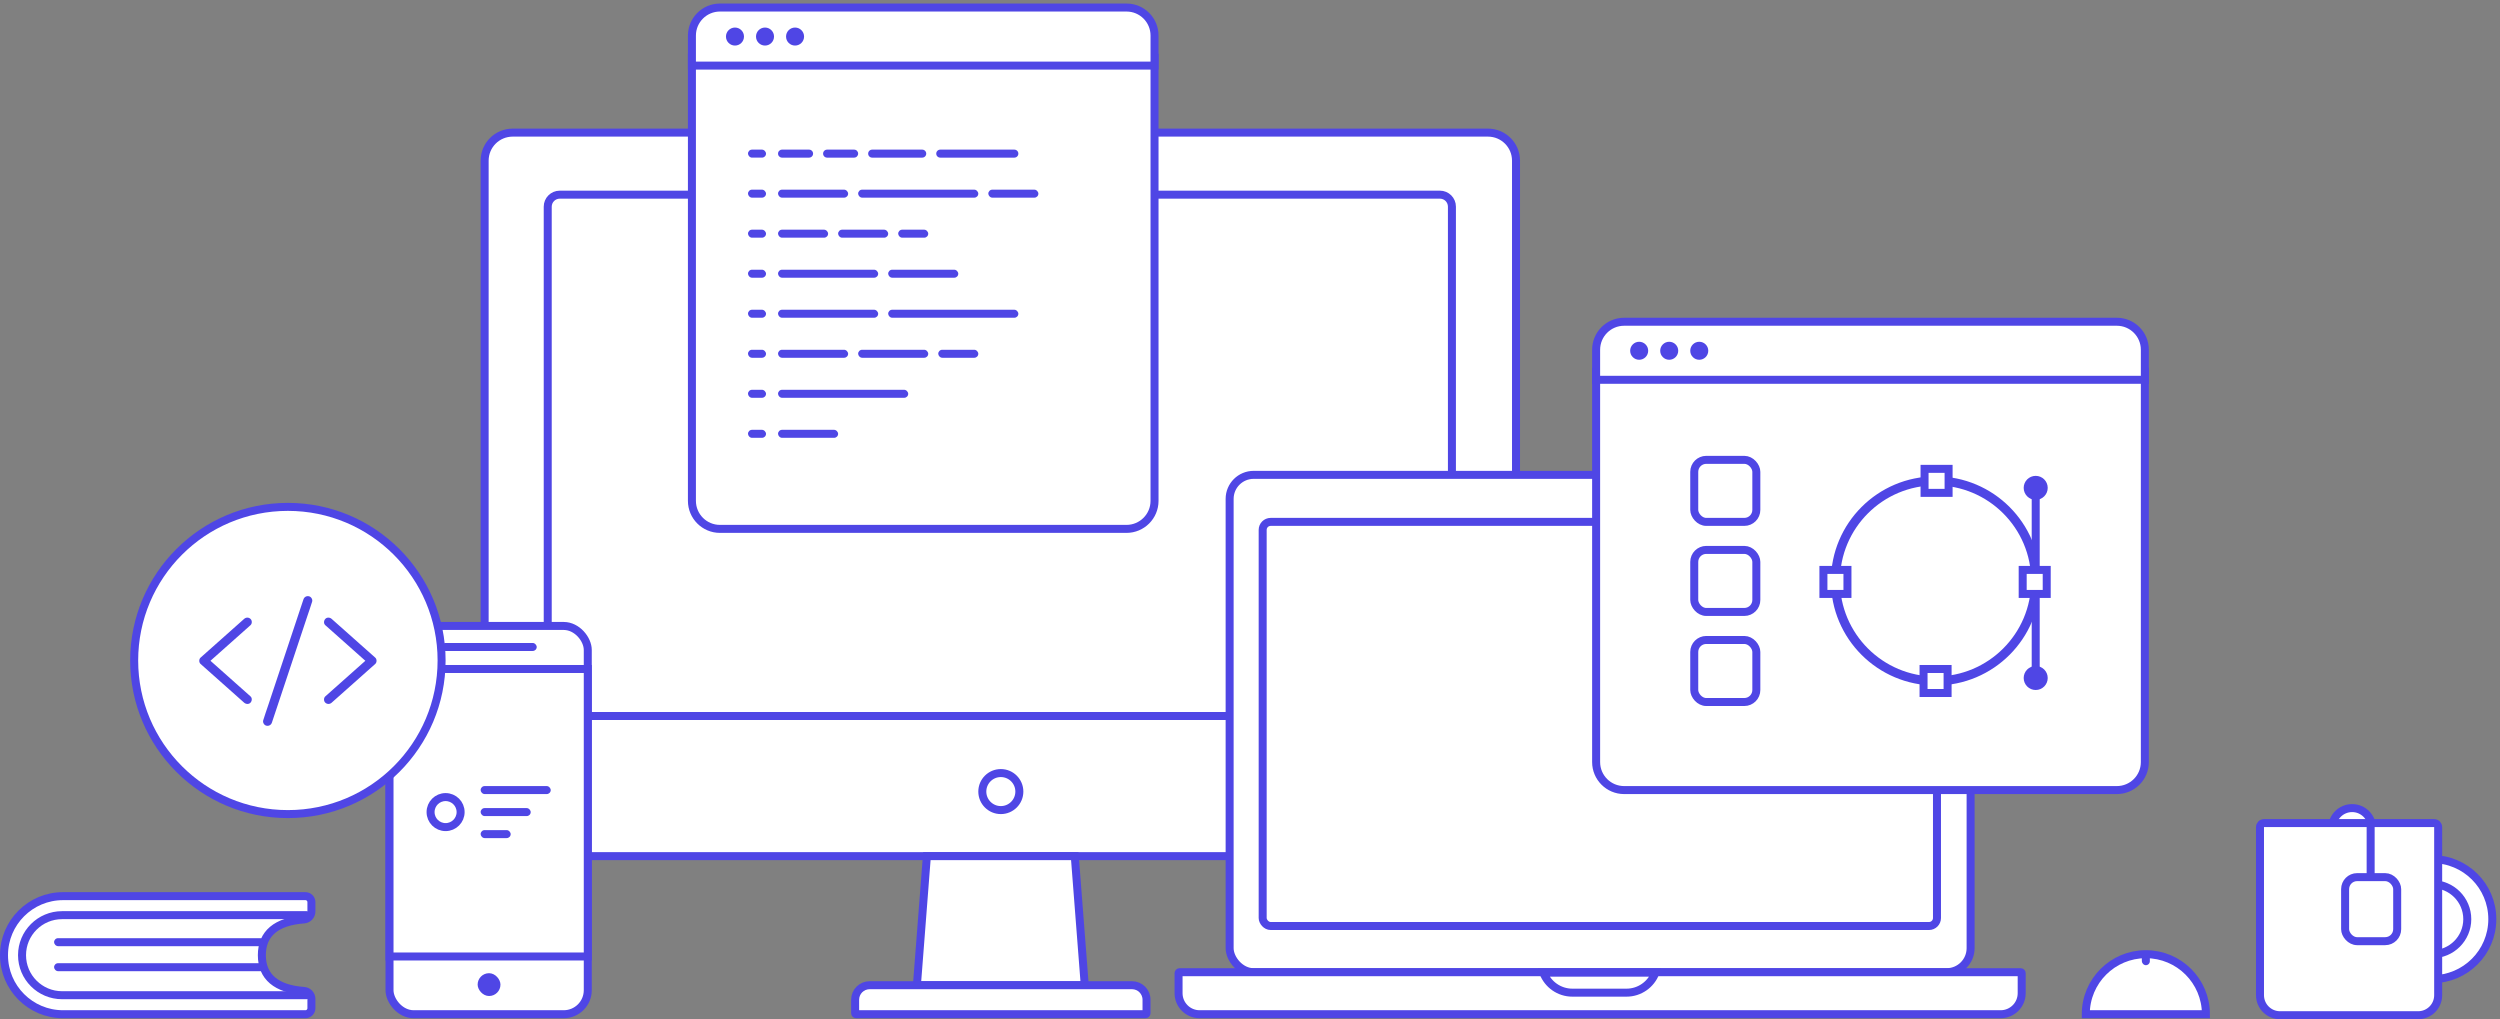 <?xml version="1.0" encoding="UTF-8"?>
<svg width="650px" height="265px" viewBox="0 0 650 265" version="1.1" xmlns="http://www.w3.org/2000/svg" xmlns:xlink="http://www.w3.org/1999/xlink">
    <rect x="0" y="0" width="650" height="265" fill="#808080" stroke="none"/>
    <title>hero</title>
    <g id="Page-1" stroke="none" stroke-width="1" fill="none" fill-rule="evenodd">
        <g id="hero" transform="translate(1.041, 1.959)">
            <path d="M124.967,39.806 C124.967,35.779 128.223,32.522 132.258,32.522 L385.831,32.522 C389.858,32.522 393.122,35.781 393.122,39.806 L393.122,213.348 C393.122,217.375 389.866,220.632 385.831,220.632 L132.258,220.632 C128.231,220.632 124.967,217.373 124.967,213.348 L124.967,39.806 Z" id="Case" stroke="#4F46E5" stroke-width="2.081" fill="#FFFFFF" fill-rule="nonzero"></path>
            <path d="M141.369,51.777 C141.369,50.053 142.773,48.653 144.495,48.653 L373.333,48.653 C375.062,48.653 376.46,50.045 376.46,51.777 L376.46,181.083 C376.46,182.807 375.056,184.207 373.333,184.207 L144.495,184.207 C142.766,184.207 141.369,182.815 141.369,181.083 L141.369,51.777 Z" id="Case" stroke="#4F46E5" stroke-width="2.081" fill="#FFFFFF" fill-rule="nonzero"></path>
            <polygon id="Case" stroke="#4F46E5" stroke-width="2.081" fill="#FFFFFF" fill-rule="nonzero" points="239.949 220.632 278.4 220.632 280.996 254.195 237.353 254.195"></polygon>
            <path d="M221.294,254.452 L221.294,257.967 C221.294,260.048 222.984,261.74 225.064,261.74 L293.286,261.74 C295.362,261.74 297.056,260.047 297.056,257.967 L297.056,254.452 C297.056,254.306 296.943,254.195 296.794,254.195 L221.555,254.195 C221.409,254.195 221.294,254.31 221.294,254.452 Z" id="Keyboard" stroke="#4F46E5" stroke-width="2.081" fill="#FFFFFF" fill-rule="nonzero" transform="translate(259.175, 257.967) scale(-1, 1) rotate(-180) translate(-259.175, -257.967) "></path>
            <ellipse id="Oval-6" stroke="#4F46E5" stroke-width="2.081" cx="259.175" cy="203.85" rx="4.816" ry="4.813"></ellipse>
            <rect id="Case" stroke="#4F46E5" stroke-width="2.081" fill="#FFFFFF" fill-rule="nonzero" x="100.234" y="160.79" width="51.547" height="100.949" rx="6.244"></rect>
            <polygon id="Case" stroke="#4F46E5" stroke-width="2.081" fill="#FFFFFF" fill-rule="nonzero" points="100.234 171.978 151.781 171.978 151.781 246.728 100.234 246.728"></polygon>
            <rect id="Rectangle-11" fill="#4F46E5" fill-rule="nonzero" x="113.772" y="165.214" width="24.733" height="2.081" rx="1.041"></rect>
            <rect id="Rectangle-11" fill="#4F46E5" fill-rule="nonzero" x="123.144" y="251.072" width="5.936" height="5.932" rx="2.966"></rect>
            <ellipse id="Oval-6" stroke="#4F46E5" stroke-width="2.081" fill="#FFFFFF" fill-rule="nonzero" cx="114.813" cy="209.184" rx="3.905" ry="3.903"></ellipse>
            <rect id="Rectangle-11" fill="#4F46E5" fill-rule="nonzero" x="123.925" y="202.419" width="18.224" height="2.081" rx="1.041"></rect>
            <rect id="Rectangle-11" fill="#4F46E5" fill-rule="nonzero" x="123.925" y="208.143" width="13.017" height="2.081" rx="1.041"></rect>
            <rect id="Rectangle-11" fill="#4F46E5" fill-rule="nonzero" x="123.925" y="213.867" width="7.81" height="2.081" rx="1.041"></rect>
            <ellipse id="Oval-7" stroke="#4F46E5" stroke-width="2.081" fill="#FFFFFF" fill-rule="nonzero" cx="73.809" cy="169.767" rx="39.964" ry="39.937"></ellipse>
            <rect id="Case" stroke="#4F46E5" stroke-width="2.081" fill="#FFFFFF" fill-rule="nonzero" x="318.664" y="121.503" width="192.654" height="129.309" rx="6.244"></rect>
            <path d="M305.385,251.067 L305.385,256.276 C305.385,259.289 307.834,261.74 310.848,261.74 L519.135,261.74 C522.147,261.74 524.598,259.291 524.598,256.276 L524.598,251.067 C524.598,250.925 524.484,250.812 524.339,250.812 L305.644,250.812 C305.498,250.812 305.385,250.925 305.385,251.067 Z" id="Keyboard" stroke="#4F46E5" stroke-width="2.081" fill="#FFFFFF" fill-rule="nonzero"></path>
            <path d="M429.388,250.929 L400.23,250.929 C401.393,254.002 404.362,256.133 407.768,256.133 L421.85,256.133 C425.257,256.133 428.225,254.002 429.388,250.929 Z" id="Notch" stroke="#4F46E5" stroke-width="2.081" fill="#FFFFFF" fill-rule="nonzero"></path>
            <rect id="Screen" stroke="#4F46E5" stroke-width="2.081" fill="#FFFFFF" fill-rule="nonzero" x="327.254" y="133.732" width="175.32" height="105.073" rx="2.081"></rect>
            <ellipse id="Oval-3" fill="#293347" fill-rule="nonzero" cx="253.317" cy="50.995" rx="1.302" ry="1.301"></ellipse>
            <path d="M178.859,13.009 L299.137,13.009 L299.137,128.269 C299.137,132.29 295.868,135.553 291.846,135.553 L186.15,135.553 C182.125,135.553 178.859,132.289 178.859,128.269 L178.859,13.009 Z" id="Case" stroke="#4F46E5" stroke-width="2.081" fill="#FFFFFF" fill-rule="nonzero"></path>
            <path d="M178.859,7.278 C178.859,3.26 182.128,6.21724894e-15 186.15,6.21724894e-15 L291.846,6.21724894e-15 C295.873,6.21724894e-15 299.137,3.257 299.137,7.278 L299.137,15.09 L178.859,15.09 L178.859,7.278 Z" id="Case" stroke="#4F46E5" stroke-width="2.081" fill="#FFFFFF" fill-rule="nonzero"></path>
            <ellipse id="Oval-5" fill="#4F46E5" fill-rule="nonzero" cx="190.053" cy="7.545" rx="2.343" ry="2.342"></ellipse>
            <ellipse id="Oval-5" fill="#4F46E5" fill-rule="nonzero" cx="197.863" cy="7.545" rx="2.343" ry="2.342"></ellipse>
            <ellipse id="Oval-5" fill="#4F46E5" fill-rule="nonzero" cx="205.674" cy="7.545" rx="2.343" ry="2.342"></ellipse>
            <rect id="Rectangle-11" fill="#4F46E5" fill-rule="nonzero" x="193.437" y="88.981" width="4.686" height="2.081" rx="1.041"></rect>
            <rect id="Rectangle-11" fill="#4F46E5" fill-rule="nonzero" x="193.437" y="36.945" width="4.686" height="2.081" rx="1.041"></rect>
            <path d="M202.288,36.945 L209.319,36.945 C209.894,36.945 210.36,37.411 210.36,37.986 C210.36,38.561 209.894,39.027 209.319,39.027 L202.288,39.027 C201.714,39.027 201.248,38.561 201.248,37.986 C201.248,37.411 201.714,36.945 202.288,36.945 Z" id="Rectangle-11" fill="#4F46E5" fill-rule="nonzero"></path>
            <path d="M214.004,36.945 L221.035,36.945 C221.609,36.945 222.075,37.411 222.075,37.986 C222.075,38.561 221.609,39.027 221.035,39.027 L214.004,39.027 C213.429,39.027 212.963,38.561 212.963,37.986 C212.963,37.411 213.429,36.945 214.004,36.945 Z" id="Rectangle-11" fill="#4F46E5" fill-rule="nonzero"></path>
            <path d="M225.72,36.945 L238.738,36.945 C239.313,36.945 239.779,37.411 239.779,37.986 C239.779,38.561 239.313,39.027 238.738,39.027 L225.72,39.027 C225.145,39.027 224.679,38.561 224.679,37.986 C224.679,37.411 225.145,36.945 225.72,36.945 Z" id="Rectangle-11" fill="#4F46E5" fill-rule="nonzero"></path>
            <path d="M243.423,36.945 L262.69,36.945 C263.265,36.945 263.731,37.411 263.731,37.986 C263.731,38.561 263.265,39.027 262.69,39.027 L243.423,39.027 C242.848,39.027 242.382,38.561 242.382,37.986 C242.382,37.411 242.848,36.945 243.423,36.945 Z" id="Rectangle-11" fill="#4F46E5" fill-rule="nonzero"></path>
            <rect id="Rectangle-11" fill="#4F46E5" fill-rule="nonzero" x="193.437" y="47.353" width="4.686" height="2.081" rx="1.041"></rect>
            <rect id="Rectangle-11" fill="#4F46E5" fill-rule="nonzero" x="193.437" y="57.76" width="4.686" height="2.081" rx="1.041"></rect>
            <rect id="Rectangle-11" fill="#4F46E5" fill-rule="nonzero" x="193.437" y="68.167" width="4.686" height="2.081" rx="1.041"></rect>
            <rect id="Rectangle-11" fill="#4F46E5" fill-rule="nonzero" x="193.437" y="78.574" width="4.686" height="2.081" rx="1.041"></rect>
            <rect id="Rectangle-11" fill="#4F46E5" fill-rule="nonzero" x="193.437" y="99.388" width="4.686" height="2.081" rx="1.041"></rect>
            <rect id="Rectangle-11" fill="#4F46E5" fill-rule="nonzero" x="193.437" y="109.795" width="4.686" height="2.081" rx="1.041"></rect>
            <rect id="Rectangle-11" fill="#4F46E5" fill-rule="nonzero" x="201.248" y="47.353" width="18.224" height="2.081" rx="1.041"></rect>
            <rect id="Rectangle-11" fill="#4F46E5" fill-rule="nonzero" x="222.075" y="47.353" width="31.241" height="2.081" rx="1.041"></rect>
            <rect id="Rectangle-11" fill="#4F46E5" fill-rule="nonzero" x="255.92" y="47.353" width="13.017" height="2.081" rx="1.041"></rect>
            <rect id="Rectangle-11" fill="#4F46E5" fill-rule="nonzero" x="201.248" y="57.76" width="13.017" height="2.081" rx="1.041"></rect>
            <rect id="Rectangle-11" fill="#4F46E5" fill-rule="nonzero" x="216.868" y="57.76" width="13.017" height="2.081" rx="1.041"></rect>
            <rect id="Rectangle-11" fill="#4F46E5" fill-rule="nonzero" x="232.489" y="57.76" width="7.81" height="2.081" rx="1.041"></rect>
            <rect id="Rectangle-11" fill="#4F46E5" fill-rule="nonzero" x="201.248" y="68.167" width="26.035" height="2.081" rx="1.041"></rect>
            <rect id="Rectangle-11" fill="#4F46E5" fill-rule="nonzero" x="229.886" y="68.167" width="18.224" height="2.081" rx="1.041"></rect>
            <rect id="Rectangle-11" fill="#4F46E5" fill-rule="nonzero" x="201.248" y="78.574" width="26.035" height="2.081" rx="1.041"></rect>
            <rect id="Rectangle-11" fill="#4F46E5" fill-rule="nonzero" x="229.886" y="78.574" width="33.845" height="2.081" rx="1.041"></rect>
            <rect id="Rectangle-11" fill="#4F46E5" fill-rule="nonzero" x="201.248" y="88.981" width="18.224" height="2.081" rx="1.041"></rect>
            <rect id="Rectangle-11" fill="#4F46E5" fill-rule="nonzero" x="222.075" y="88.981" width="18.224" height="2.081" rx="1.041"></rect>
            <rect id="Rectangle-11" fill="#4F46E5" fill-rule="nonzero" x="242.903" y="88.981" width="10.414" height="2.081" rx="1.041"></rect>
            <rect id="Rectangle-11" fill="#4F46E5" fill-rule="nonzero" x="201.248" y="99.388" width="33.845" height="2.081" rx="1.041"></rect>
            <rect id="Rectangle-11" fill="#4F46E5" fill-rule="nonzero" x="201.248" y="109.795" width="15.621" height="2.081" rx="1.041"></rect>
            <path d="M413.951,94.705 L556.619,94.705 L556.619,196.184 C556.619,200.204 553.359,203.46 549.333,203.46 L421.236,203.46 C417.215,203.46 413.951,200.198 413.951,196.184 L413.951,94.705 Z" id="Case" stroke="#4F46E5" stroke-width="2.081" fill="#FFFFFF" fill-rule="nonzero"></path>
            <path d="M413.951,88.975 C413.951,84.953 417.211,81.696 421.236,81.696 L549.333,81.696 C553.357,81.696 556.619,84.953 556.619,88.975 L556.619,96.786 L413.951,96.786 L413.951,88.975 Z" id="Case" stroke="#4F46E5" stroke-width="2.081" fill="#FFFFFF" fill-rule="nonzero"></path>
            <ellipse id="Oval-5" fill="#4F46E5" fill-rule="nonzero" cx="425.145" cy="89.241" rx="2.343" ry="2.342"></ellipse>
            <ellipse id="Oval-5" fill="#4F46E5" fill-rule="nonzero" cx="432.955" cy="89.241" rx="2.343" ry="2.342"></ellipse>
            <ellipse id="Oval-5" fill="#4F46E5" fill-rule="nonzero" cx="440.766" cy="89.241" rx="2.343" ry="2.342"></ellipse>
            <ellipse id="Oval-6" stroke="#4F46E5" stroke-width="2.342" fill="#FFFFFF" fill-rule="nonzero" cx="502.207" cy="149.082" rx="26.035" ry="26.018"></ellipse>
            <polygon id="Rectangle-12" stroke="#4F46E5" stroke-width="2.081" fill="#FFFFFF" fill-rule="nonzero" points="499.343 119.942 499.343 126.187 505.592 126.187 505.592 119.942"></polygon>
            <polygon id="Rectangle-12" stroke="#4F46E5" stroke-width="2.081" fill="#FFFFFF" fill-rule="nonzero" points="499.082 171.978 499.082 178.222 505.332 178.222 505.332 171.978"></polygon>
            <polygon id="Rectangle-12" stroke="#4F46E5" stroke-width="2.081" fill="#FFFFFF" fill-rule="nonzero" points="473.048 146.22 473.048 152.465 479.297 152.465 479.297 146.22"></polygon>
            <polygon id="Rectangle-12" stroke="#4F46E5" stroke-width="2.081" fill="#FFFFFF" fill-rule="nonzero" points="524.857 146.22 524.857 152.465 531.106 152.465 531.106 146.22"></polygon>
            <line x1="528.242" y1="125.666" x2="528.242" y2="145.18" id="Line" stroke="#4F46E5" stroke-width="2.081" stroke-linecap="square"></line>
            <line x1="528.242" y1="152.985" x2="528.242" y2="172.499" id="Line" stroke="#4F46E5" stroke-width="2.081" stroke-linecap="square"></line>
            <ellipse id="Oval-5" fill="#4F46E5" fill-rule="nonzero" cx="528.242" cy="124.886" rx="3.124" ry="3.122"></ellipse>
            <ellipse id="Oval-5" fill="#4F46E5" fill-rule="nonzero" cx="528.242" cy="174.32" rx="3.124" ry="3.122"></ellipse>
            <g id="Group-60" transform="translate(439.463, 117.601)" fill="#FFFFFF" fill-rule="nonzero" stroke="#4F46E5" stroke-width="2.081">
                <rect id="Rectangle-15" x="-4.4408921e-16" y="-2.22044605e-15" width="16.143" height="16.131" rx="3.122"></rect>
                <rect id="Rectangle-15" x="-4.4408921e-16" y="23.416" width="16.143" height="16.131" rx="3.122"></rect>
                <rect id="Rectangle-15" x="-4.4408921e-16" y="46.832" width="16.143" height="16.131" rx="3.122"></rect>
            </g>
            <ellipse id="Oval-8" stroke="#4F46E5" stroke-width="2.081" fill="#FFFFFF" fill-rule="nonzero" cx="631.339" cy="237.023" rx="15.621" ry="15.611"></ellipse>
            <ellipse id="Oval-8" stroke="#4F46E5" stroke-width="2.081" fill="#FFFFFF" fill-rule="nonzero" cx="631.339" cy="237.023" rx="9.112" ry="9.106"></ellipse>
            <ellipse id="Oval-8" stroke="#4F46E5" stroke-width="2.081" fill="#FFFFFF" fill-rule="nonzero" cx="610.511" cy="213.347" rx="5.207" ry="5.204"></ellipse>
            <path d="M587.599,212.046 C587.024,212.046 586.558,212.512 586.558,213.086 L586.558,256.796 C586.558,259.67 588.888,262 591.762,262 L627.679,262 C630.553,262 632.883,259.67 632.883,256.796 L632.883,213.086 C632.883,212.512 632.417,212.046 631.842,212.046 L587.599,212.046 Z" id="Rectangle-16" stroke="#4F46E5" stroke-width="2.081" fill="#FFFFFF" fill-rule="nonzero"></path>
            <rect id="Rectangle-16" stroke="#4F46E5" stroke-width="2.081" fill="#FFFFFF" fill-rule="nonzero" x="608.688" y="226.095" width="13.539" height="16.651" rx="3.122"></rect>
            <line x1="615.327" y1="212.436" x2="615.327" y2="224.274" id="Line-2" stroke="#4F46E5" stroke-width="2.081" stroke-linecap="square"></line>
            <path d="M556.88,261.74 C565.507,261.74 572.5,261.74 572.5,261.74 C572.5,253.118 565.507,246.129 556.88,246.129 C548.253,246.129 541.259,253.118 541.259,261.74 C541.259,261.74 548.253,261.74 556.88,261.74 Z" id="Oval-8" stroke="#4F46E5" stroke-width="2.081" fill="#FFFFFF" fill-rule="nonzero"></path>
            <rect id="Rectangle-11" fill="#4F46E5" fill-rule="nonzero" x="555.838" y="245.609" width="2.083" height="3.382" rx="1.041"></rect>
            <path d="M15.351,231.039 C6.873,231.039 2.13162821e-14,237.911 2.13162821e-14,246.389 C2.13162821e-14,254.867 6.873,261.74 15.351,261.74 L78.366,261.74 C79.228,261.74 79.927,261.041 79.927,260.179 L79.927,257.763 C79.927,256.671 79.083,255.764 77.993,255.687 C70.84,255.179 67.04,252.036 67.04,246.389 C67.04,240.743 70.84,237.6 77.993,237.092 C79.083,237.014 79.927,236.108 79.927,235.016 L79.927,232.6 C79.927,231.738 79.228,231.039 78.366,231.039 L15.351,231.039 Z" id="Rectangle-17" stroke="#4F46E5" stroke-width="2.081" fill="#FFFFFF" fill-rule="nonzero"></path>
            <path d="M79.146,256.34 C79.146,256.592 78.941,256.796 78.689,256.796 L78.689,256.796 L71.313,256.796 L15.101,256.796 C9.349,256.796 4.687,252.137 4.687,246.389 C4.687,240.642 9.349,235.982 15.101,235.982 L71.313,235.982 L78.689,235.982 L78.689,235.982 C78.941,235.982 79.146,236.186 79.146,236.438" id="Rectangle-19" stroke="#4F46E5" stroke-width="2.081"></path>
            <rect id="Rectangle-18" fill="#4F46E5" fill-rule="nonzero" x="13.018" y="241.966" width="54.673" height="2.081" rx="1.041"></rect>
            <rect id="Rectangle-18" fill="#4F46E5" fill-rule="nonzero" x="13.018" y="248.471" width="54.673" height="2.081" rx="1.041"></rect>
            <path d="M64.086,179.096 C62.808,177.961 61.53,176.825 60.253,175.69 C58.217,173.883 56.186,172.071 54.15,170.264 C53.684,169.852 53.217,169.435 52.756,169.024 C52.756,169.569 52.756,170.119 52.756,170.663 C54.034,169.528 55.311,168.393 56.589,167.258 C58.625,165.451 60.655,163.638 62.691,161.831 C63.158,161.42 63.625,161.003 64.086,160.591 C64.541,160.186 64.535,159.358 64.086,158.952 C63.602,158.506 62.925,158.518 62.435,158.952 C61.157,160.088 59.879,161.223 58.602,162.358 C56.566,164.165 54.535,165.978 52.499,167.785 C52.033,168.196 51.566,168.613 51.105,169.024 C50.656,169.424 50.656,170.264 51.105,170.663 C52.383,171.798 53.66,172.933 54.938,174.069 C56.974,175.876 59.004,177.688 61.04,179.495 C61.507,179.907 61.974,180.324 62.435,180.735 C62.89,181.14 63.642,181.216 64.086,180.735 C64.494,180.295 64.57,179.53 64.086,179.096 L64.086,179.096 Z" id="Shape" fill="#4F46E5" fill-rule="nonzero"></path>
            <path d="M83.542,160.594 C84.82,161.729 86.097,162.865 87.375,164 C89.411,165.807 91.441,167.62 93.477,169.427 C93.944,169.838 94.411,170.255 94.872,170.666 C94.872,170.122 94.872,169.571 94.872,169.027 C93.594,170.162 92.316,171.297 91.039,172.432 C89.003,174.239 86.972,176.052 84.936,177.859 C84.469,178.27 84.003,178.687 83.542,179.099 C83.087,179.504 83.093,180.332 83.542,180.738 C84.026,181.184 84.703,181.172 85.193,180.738 C86.471,179.602 87.748,178.467 89.026,177.332 C91.062,175.525 93.092,173.712 95.128,171.905 C95.595,171.494 96.062,171.077 96.523,170.666 C96.972,170.266 96.972,169.427 96.523,169.027 C95.245,167.892 93.967,166.757 92.69,165.621 C90.654,163.814 88.623,162.002 86.587,160.195 C86.121,159.783 85.654,159.366 85.193,158.955 C84.738,158.55 83.985,158.474 83.542,158.955 C83.133,159.395 83.058,160.16 83.542,160.594 L83.542,160.594 Z" id="Shape" fill="#4F46E5" fill-rule="nonzero"></path>
            <path d="M69.653,185.916 C70.003,184.874 70.347,183.831 70.697,182.783 C71.532,180.275 72.366,177.773 73.2,175.266 C74.204,172.242 75.207,169.225 76.216,166.202 C77.086,163.59 77.955,160.978 78.824,158.366 C79.238,157.097 79.705,155.835 80.09,154.549 C80.096,154.531 80.102,154.514 80.108,154.497 C80.3,153.923 79.886,153.205 79.291,153.072 C78.649,152.927 78.06,153.263 77.856,153.883 C77.506,154.925 77.161,155.968 76.811,157.016 C75.977,159.524 75.143,162.026 74.309,164.534 C73.305,167.557 72.302,170.574 71.292,173.598 C70.423,176.21 69.554,178.822 68.685,181.434 C68.27,182.696 67.804,183.959 67.419,185.245 C67.413,185.262 67.407,185.279 67.401,185.297 C67.209,185.87 67.623,186.588 68.218,186.721 C68.86,186.866 69.449,186.53 69.653,185.916 L69.653,185.916 Z" id="Shape" fill="#4F46E5" fill-rule="nonzero"></path>
        </g>
    </g>
</svg>